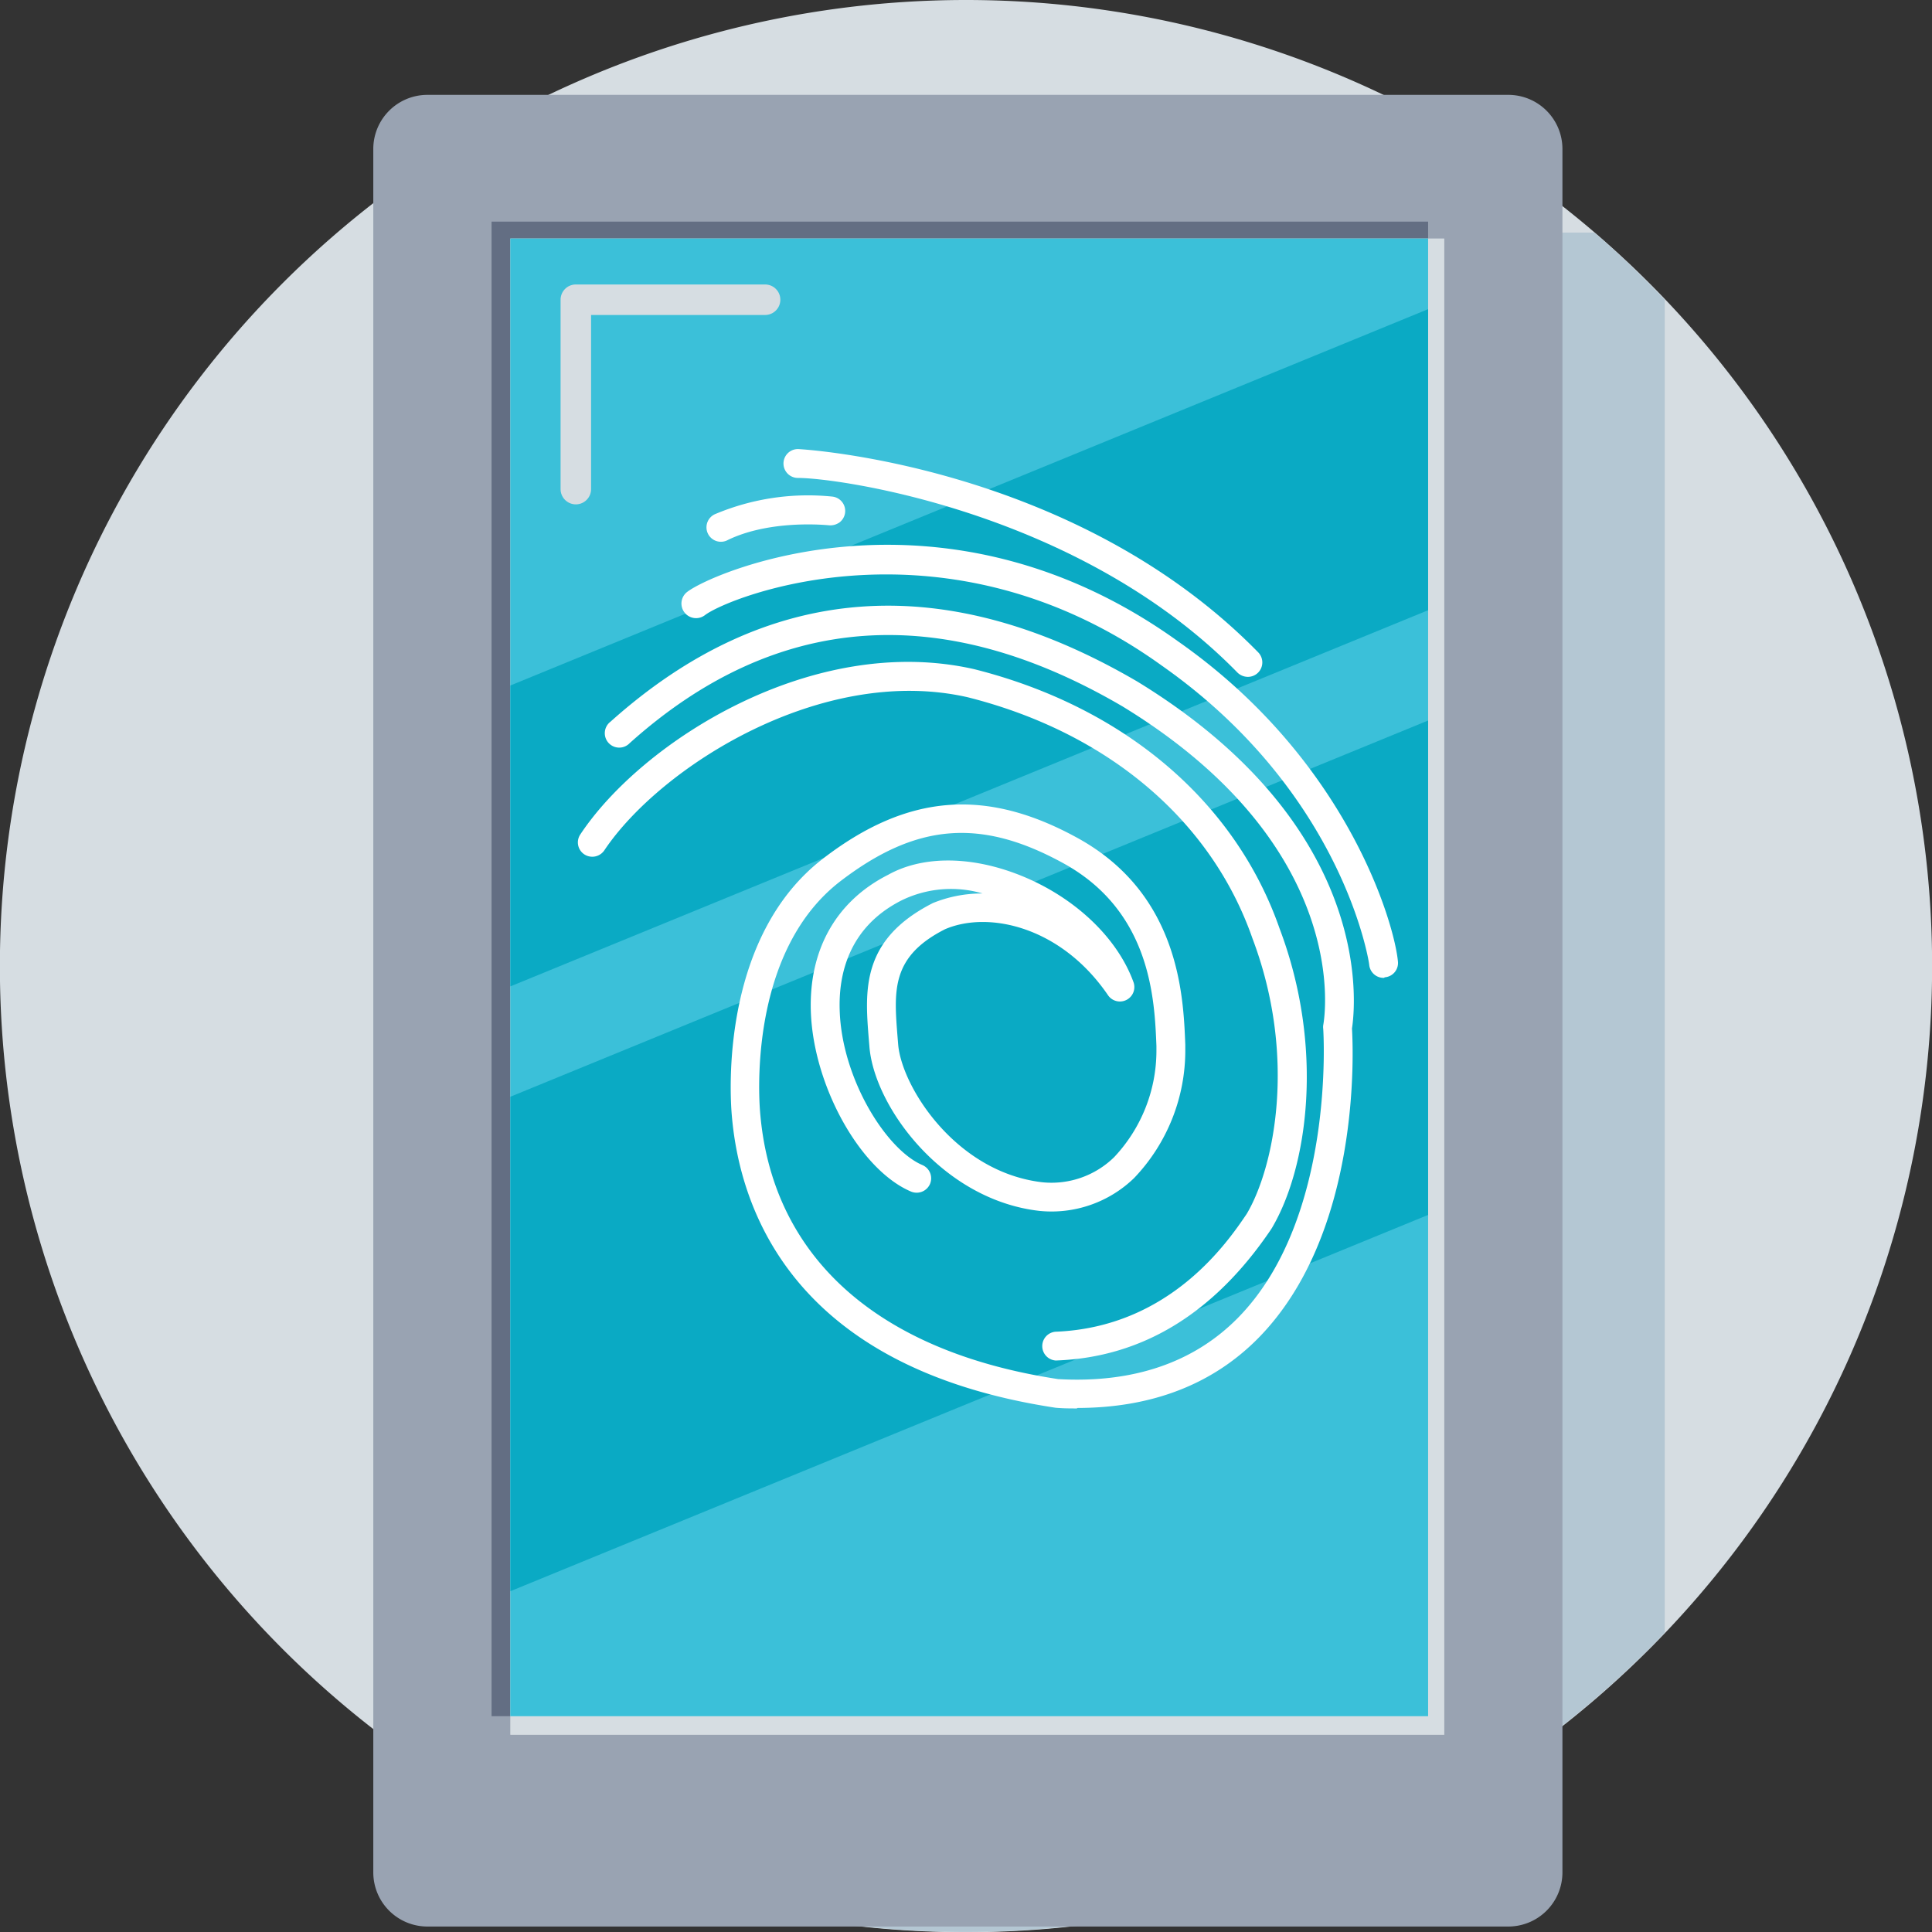 <svg id="Capa_2" data-name="Capa 2" xmlns="http://www.w3.org/2000/svg" viewBox="0 0 165.98 165.98"><rect x="0" y="0" width="165.98" height="165.98" fill="#333333" stroke="none"/><defs><style>.cls-1,.cls-8{fill:#d6dde2;}.cls-1,.cls-2,.cls-3,.cls-4,.cls-5,.cls-6,.cls-7{fill-rule:evenodd;}.cls-2{fill:#b4c7d3;}.cls-3{fill:#99a3b2;}.cls-4{fill:#636e83;}.cls-5{fill:#3bc0d9;}.cls-6{fill:#0aaac4;}.cls-7{fill:#fff;}</style></defs><path class="cls-1" d="M211.14,87.85a83,83,0,1,1-83,83,83,83,0,0,1,83-83Z" transform="translate(-128.15 -87.85)"/><path class="cls-2" d="M271.17,113.55V228.12A83,83,0,0,1,169,242.34V112.48a4.65,4.65,0,0,1,4.65-4.65h91.47a79.59,79.59,0,0,1,6,5.72Z" transform="translate(-128.15 -87.85)"/><path class="cls-3" d="M262.38,100.62V248.71a4.65,4.65,0,0,1-4.65,4.65H164.87a4.65,4.65,0,0,1-4.65-4.65V100.62A4.65,4.65,0,0,1,164.87,96h92.86a4.65,4.65,0,0,1,4.65,4.65Z" transform="translate(-128.15 -87.85)"/><polygon class="cls-4" points="122.69 147.44 122.69 19.04 42.23 19.04 42.23 147.44 122.69 147.44 122.69 147.44"/><polygon class="cls-1" points="124.08 149.04 124.08 20.49 43.84 20.49 43.84 149.04 124.08 149.04 124.08 149.04"/><polygon class="cls-5" points="122.69 147.44 122.69 20.49 43.84 20.49 43.84 147.44 122.69 147.44 122.69 147.44"/><path class="cls-6" d="M250.84,192.22V149.75L172,182.07v42.48l78.85-32.33Zm0-51.95V114.41L172,146.74v25.85l78.85-32.32Z" transform="translate(-128.15 -87.85)"/><path class="cls-7" d="M200.21,132.77a1.32,1.32,0,0,1-.81.21c-1.2-.11-5.4-.33-8.7,1.25a1.24,1.24,0,1,1-1.07-2.23,20.56,20.56,0,0,1,10-1.49,1.24,1.24,0,0,1,.59,2.26Z" transform="translate(-128.15 -87.85)"/><path class="cls-7" d="M235.35,146a1.29,1.29,0,0,1-.89-.37c-13.51-13.82-34.24-16.72-37.76-16.72a1.24,1.24,0,1,1,0-2.48c.23,0,23.72,1.3,39.54,17.46a1.24,1.24,0,0,1-.89,2.11Z" transform="translate(-128.15 -87.85)"/><path class="cls-7" d="M247.05,171.86a1.24,1.24,0,0,1-1.27-1.13c0-.14-2.18-14.72-17.81-25.69-18.62-13.41-37.27-5.89-39.26-4.34a1.24,1.24,0,1,1-1.52-2c2.3-1.77,22.1-10.2,42.21,4.28,14.57,10.22,18.57,24.29,18.85,27.5a1.23,1.23,0,0,1-1.13,1.33Z" transform="translate(-128.15 -87.85)"/><path class="cls-7" d="M220.7,208.85c-.61,0-1.23,0-1.87-.06-22.91-3.47-27.27-17.47-27.84-25.51-.17-2.48-.6-15.2,7.91-21.7,7.22-5.53,13.95-6.07,21.82-1.74,8.75,4.81,9.1,13.57,9.26,17.77l0,.39a15.87,15.87,0,0,1-4.4,11.06,10.2,10.2,0,0,1-8.12,2.82c-8.35-.94-14.23-9-14.62-14.14l-.05-.6c-.34-4.21-.68-8.57,5.51-11.71a11.13,11.13,0,0,1,4.27-.82h0a9.68,9.68,0,0,0-6.94.58c-4.61,2.32-5.45,6.44-5.34,9.49.19,5.86,4,11.94,7.1,13.26a1.24,1.24,0,0,1,.66,1.62,1.25,1.25,0,0,1-1.63.66c-4.37-1.85-8.39-9.08-8.61-15.46-.18-5.32,2.18-9.5,6.65-11.76,2.83-1.58,6.81-1.64,10.9-.12,4.84,1.8,8.73,5.38,10.17,9.35a1.24,1.24,0,0,1-2.19,1.12c-4-5.86-10.22-7.29-14-5.67-4.63,2.35-4.4,5.25-4.08,9.26l.05.61c.27,3.58,4.89,11,12.39,11.87a7.7,7.7,0,0,0,6.16-2.15,13.34,13.34,0,0,0,3.64-9.16v-.4c-.16-4-.46-11.56-8-15.7-7.08-3.89-12.62-3.45-19.13,1.53-7.49,5.74-7.09,17.31-6.94,19.57.89,12.6,10,20.85,25.63,23.22,6.39.36,11.62-1.39,15.43-5.25,8.42-8.54,7.35-24.68,7.34-24.84a1.15,1.15,0,0,1,0-.32c.12-.62,2.59-15.26-17.24-27.38-15.57-9.12-29.83-8.07-42.34,3.15a1.24,1.24,0,1,1-1.65-1.84c13.4-12,28.63-13.18,45.27-3.44,20.47,12.52,18.72,27.92,18.43,29.8.11,1.86.79,17.62-8.05,26.6-3.95,4-9.19,6-15.59,6Z" transform="translate(-128.15 -87.85)"/><path class="cls-7" d="M218.82,204.73a1.24,1.24,0,0,1,0-2.47c9.83-.38,14.81-7.72,16.44-10.13,2.33-3.93,4.36-13.43.49-23.66-3.54-10.16-12.46-17.7-24.47-20.72-12.54-2.85-26.42,6-31.21,13.15a1.25,1.25,0,0,1-1.72.35,1.23,1.23,0,0,1-.34-1.72c5.31-8,20-17.34,33.84-14.19,12.87,3.24,22.42,11.36,26.23,22.28,3.9,10.32,2.39,20.58-.66,25.73l-.11.17c-4.85,7.15-11,10.93-18.39,11.21Z" transform="translate(-128.15 -87.85)"/><path class="cls-8" d="M177.62,131.18a1.31,1.31,0,0,1-1.31-1.31V113.6a1.31,1.31,0,0,1,1.31-1.31h16.26a1.31,1.31,0,1,1,0,2.62H178.93v15A1.31,1.31,0,0,1,177.62,131.18Z" transform="translate(-128.15 -87.85)"/></svg>